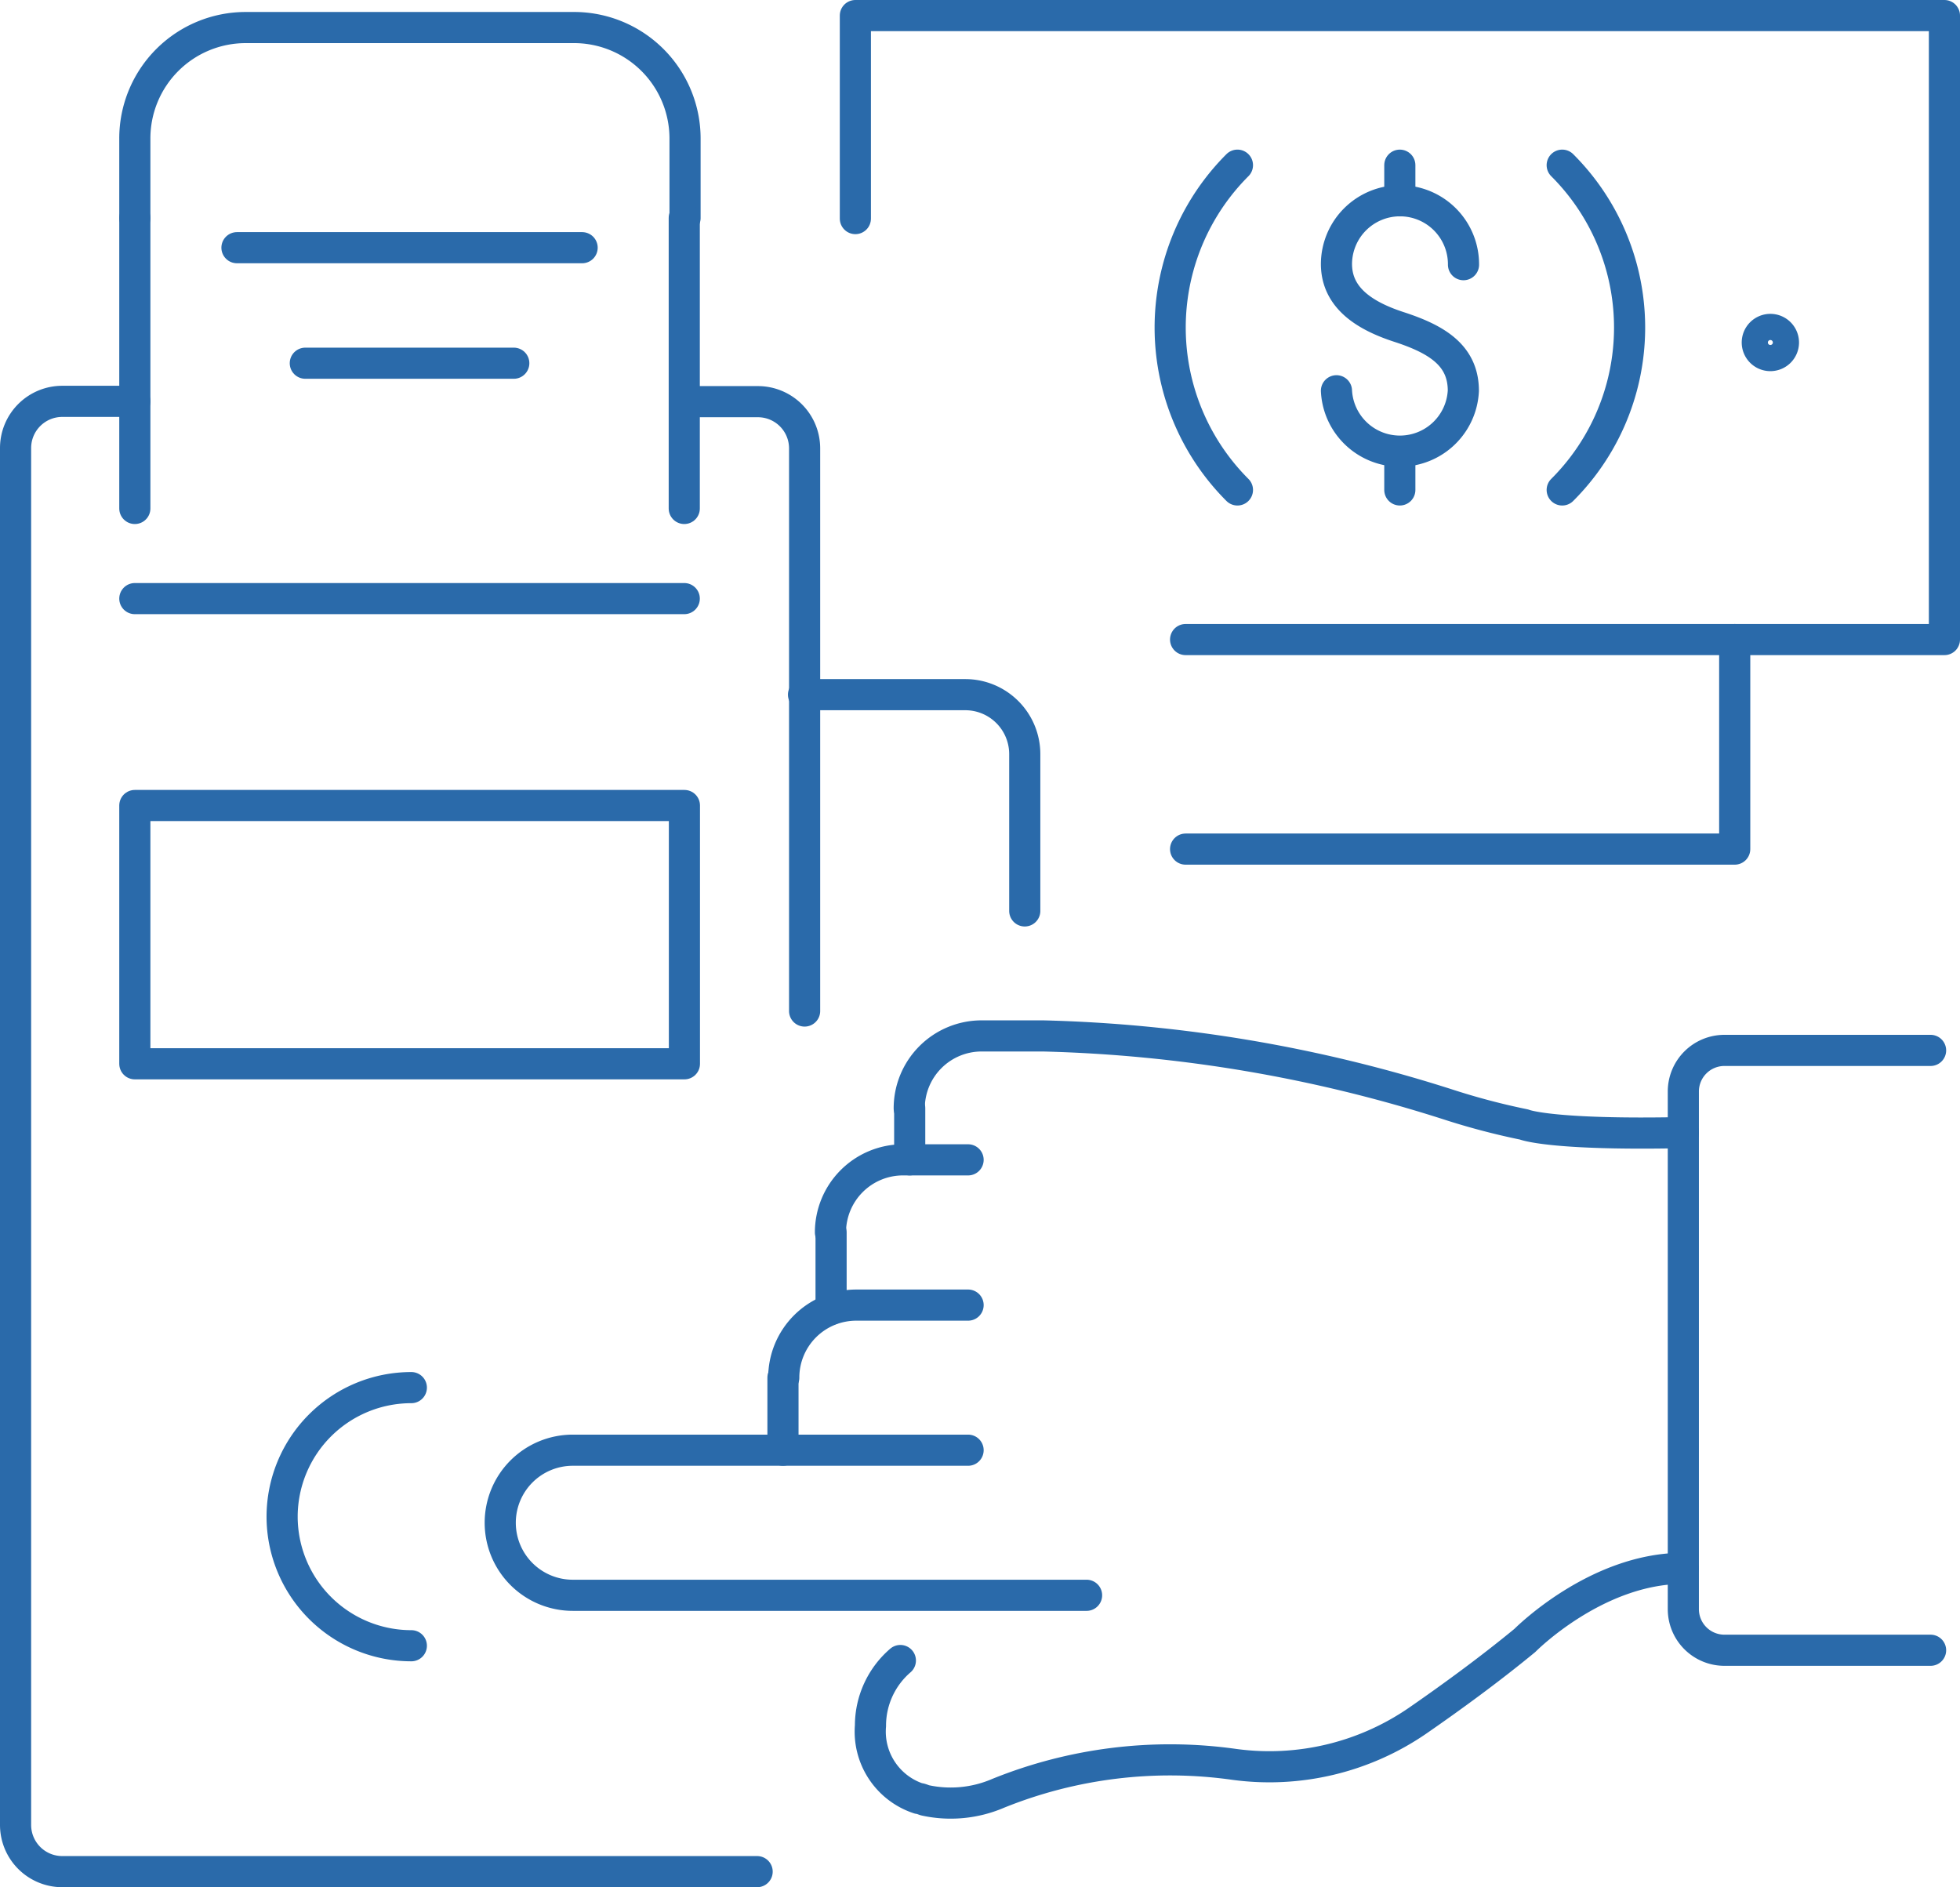 <svg xmlns="http://www.w3.org/2000/svg" viewBox="0 0 125.89 121.22"><defs><style>.cls-1{fill:none;stroke:#2a6aaa;stroke-linecap:round;stroke-linejoin:round;stroke-width:2px;}</style></defs><title>Ресурс 1</title><g id="Слой_2" data-name="Слой 2"><g id="Режим_изоляции" data-name="Режим изоляции"><polyline class="cls-1" points="76.15 54.54 111.42 54.54 111.42 41.08"/><polyline class="cls-1" points="54.94 14.04 54.94 1 124.89 1 124.89 41.08 76.15 41.08"/><path class="cls-1" d="M79.48,31.47a14.75,14.75,0,0,1,0-20.86"/><path class="cls-1" d="M100.34,10.61a14.73,14.73,0,0,1,0,20.86"/><path class="cls-1" d="M112.87,22a.84.84,0,1,1,.84.84A.84.84,0,0,1,112.87,22Z"/><path class="cls-1" d="M85.84,25.1a4.08,4.08,0,0,0,8.15,0c0-2.25-1.67-3.29-4.08-4.08-2.14-.69-4.07-1.82-4.07-4.07A4.08,4.08,0,0,1,94,17"/><line class="cls-1" x1="89.91" y1="10.61" x2="89.91" y2="12.9"/><line class="cls-1" x1="89.91" y1="29.17" x2="89.91" y2="31.47"/><path class="cls-1" d="M48.63,120.22H4a3,3,0,0,1-3-3V28.78a3,3,0,0,1,3-3H8.66"/><path class="cls-1" d="M44,25.8h4.68a3,3,0,0,1,3,3V64.94"/><rect class="cls-1" x="8.66" y="51.74" width="35.3" height="16.59"/><path class="cls-1" d="M26.42,105.71a8.3,8.3,0,0,1-8.3-8.29h0a8.3,8.3,0,0,1,8.3-8.29"/><line class="cls-1" x1="8.66" y1="38.45" x2="43.95" y2="38.45"/><path class="cls-1" d="M8.66,14V8.9a7.12,7.12,0,0,1,7.12-7.13h21A7.13,7.13,0,0,1,44,8.9V14"/><line class="cls-1" x1="43.95" y1="14" x2="43.95" y2="32.66"/><line class="cls-1" x1="8.66" y1="32.66" x2="8.66" y2="14"/><line class="cls-1" x1="15.22" y1="15.91" x2="37.39" y2="15.91"/><line class="cls-1" x1="19.61" y1="23.33" x2="33" y2="23.33"/><path class="cls-1" d="M51.61,44.62H62a3.82,3.82,0,0,1,3.82,3.81V58.51"/><path class="cls-1" d="M62.18,93.15H36.79a4.66,4.66,0,0,0-4.66,4.66h0a4.66,4.66,0,0,0,4.66,4.66h33"/><path class="cls-1" d="M62.18,83.83H55a4.66,4.66,0,0,0-4.66,4.66h0"/><path class="cls-1" d="M62.18,74.5H58a4.66,4.66,0,0,0-4.66,4.66h0"/><path class="cls-1" d="M108.12,72.75c-8.59.18-10.23-.52-10.23-.52A45.22,45.22,0,0,1,93,70.94a92.62,92.62,0,0,0-26-4.4l-3.94,0a4.65,4.65,0,0,0-4.66,4.66h0"/><path class="cls-1" d="M57.83,106.66a5.52,5.52,0,0,0-1.92,4.19h0A4.52,4.52,0,0,0,59,115.52c.13,0,.28.08.42.12a7.71,7.71,0,0,0,4.69-.45,29.47,29.47,0,0,1,15.16-1.86,16.79,16.79,0,0,0,11.76-2.79c2.17-1.5,4.64-3.3,6.91-5.17,0,0,4.57-4.63,10.16-4.63"/><line class="cls-1" x1="58.43" y1="71.17" x2="58.43" y2="74.5"/><line class="cls-1" x1="53.38" y1="79.16" x2="53.38" y2="84.1"/><line class="cls-1" x1="50.29" y1="88.49" x2="50.29" y2="93.15"/><path class="cls-1" d="M124,106H110.76a2.64,2.64,0,0,1-2.64-2.64V70.11a2.64,2.64,0,0,1,2.64-2.64H124"/></g></g></svg>